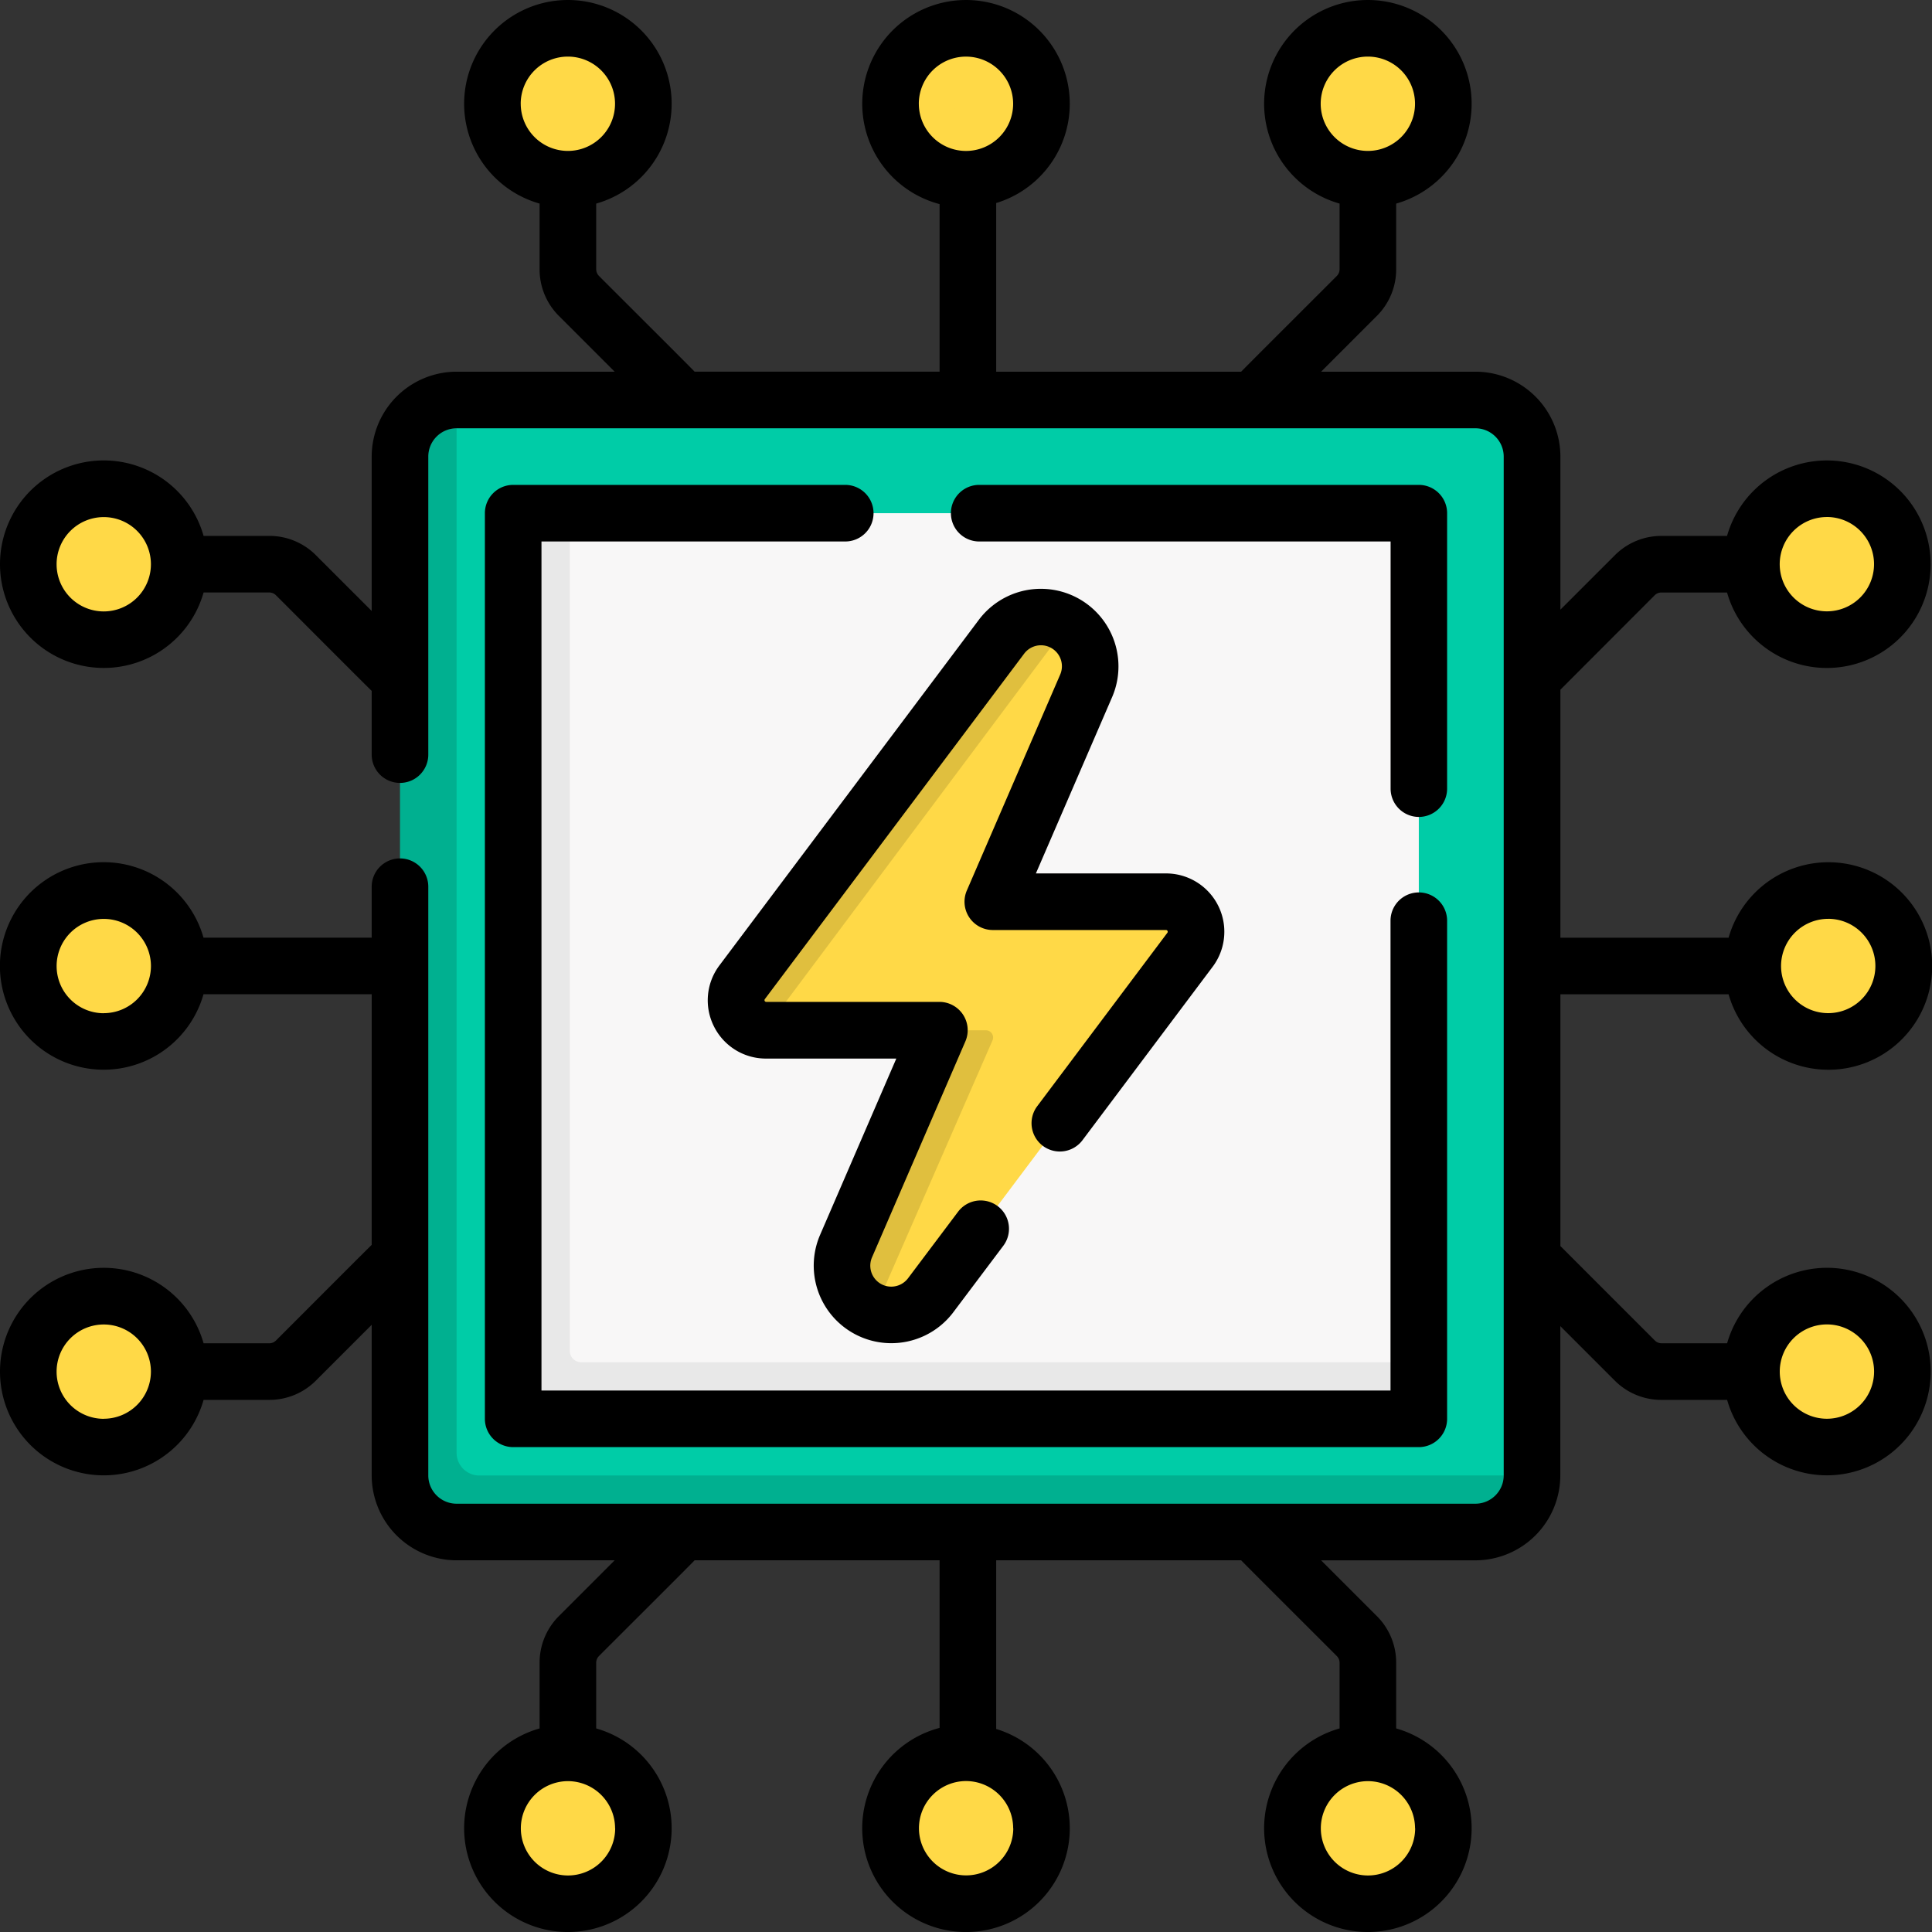 <svg id="energy-system" xmlns="http://www.w3.org/2000/svg" width="85" height="85" viewBox="0 0 85 85">
  <rect x="0" y="0" width="85" height="85" fill="#333333" stroke="none"/>
  <g id="Grupo_54894" data-name="Grupo 54894" transform="translate(1.245 1.245)">
    <path id="Trazado_103295" data-name="Trazado 103295" d="M109.133,106h44.824a2.49,2.49,0,0,1,2.49,2.49v44.824c0,1.375-1.526,2.23-2.9,2.23H109.334a2.49,2.49,0,0,1-2.49-2.49l-.073-44.395A2.535,2.535,0,0,1,109.133,106Z" transform="translate(-90.29 -89.647)" fill="#00cca7"/>
    <path id="Trazado_103296" data-name="Trazado 103296" d="M155.8,153.314a2.491,2.491,0,0,1-2.49,2.49H108.49a2.49,2.49,0,0,1-2.49-2.49V108.49a2.491,2.491,0,0,1,2.49-2.49v46.318a1,1,0,0,0,1,1Z" transform="translate(-89.647 -89.647)" fill="#00b090"/>
    <path id="Trazado_103297" data-name="Trazado 103297" d="M138,175.18V136.664a.332.332,0,0,1,.332-.332l1.826-.332H177.18a.332.332,0,0,1,.332.332v37.021l-.332,1.826a.332.332,0,0,1-.332.332H138.332A.332.332,0,0,1,138,175.18Z" transform="translate(-116.335 -114.667)" fill="#f8f7f7"/>
    <g id="Grupo_54880" data-name="Grupo 54880" transform="translate(31.136 25.898)">
      <path id="Trazado_103298" data-name="Trazado 103298" d="M195.948,180.4a1.329,1.329,0,0,0,.865,2.178h7.2a.314.314,0,0,1,.257.132c.062.086.351.16.3.269l-3.974,9.028a2.084,2.084,0,0,0,3.512,2.233l11.41-15.2a1.321,1.321,0,0,0-1.057-2.114H207.33a.317.317,0,0,1-.291-.442l3.916-9.057a2.169,2.169,0,0,0-.812-2.683,2.019,2.019,0,0,0-1.158-.161,2.168,2.168,0,0,0-1.734.867Z" transform="translate(-195.554 -164.397)" fill="#ffd947"/>
      <g id="Grupo_54879" data-name="Grupo 54879">
        <path id="Trazado_103299" data-name="Trazado 103299" d="M229.722,273.475,224.5,285.425a2.171,2.171,0,0,1-1.227-2.892l3.917-9.057a.318.318,0,0,0-.291-.443h2.533A.318.318,0,0,1,229.722,273.475Z" transform="translate(-218.436 -254.848)" fill="#e0bf3e"/>
        <path id="Trazado_103300" data-name="Trazado 103300" d="M209.64,163.845l-13.33,17.837a1.321,1.321,0,0,1-.993-2.112l11.41-15.2a2.17,2.17,0,0,1,1.735-.866A2.145,2.145,0,0,1,209.64,163.845Z" transform="translate(-195.05 -163.5)" fill="#e0bf3e"/>
      </g>
    </g>
    <path id="Trazado_103301" data-name="Trazado 103301" d="M175.844,173.354v2.158a.333.333,0,0,1-.332.332h-39.18a.333.333,0,0,1-.332-.332v-39.18a.333.333,0,0,1,.332-.332h2.158v36.855a.5.5,0,0,0,.5.5Z" transform="translate(-114.667 -114.667)" fill="#e8e8e8"/>
    <g id="Grupo_54893" data-name="Grupo 54893">
      <g id="Grupo_54881" data-name="Grupo 54881" transform="translate(55.615)">
        <path id="Trazado_103302" data-name="Trazado 103302" d="M349.85,10.82A3.323,3.323,0,0,0,345.4,7.7a3.2,3.2,0,0,0-2.048,3.121,3.077,3.077,0,0,0,3.262,3.084,3.013,3.013,0,0,0,3.019-1.894A3.311,3.311,0,0,0,349.85,10.82Z" transform="translate(-343.21 -7.5)" fill="#ffd947"/>
        <path id="Trazado_103303" data-name="Trazado 103303" d="M348.943,12.943A3.321,3.321,0,1,1,344.69,8.69a3.322,3.322,0,0,0,4.253,4.253Z" transform="translate(-342.5 -8.492)" fill="#ffd947"/>
      </g>
      <g id="Grupo_54882" data-name="Grupo 54882" transform="translate(20.42)">
        <path id="Trazado_103304" data-name="Trazado 103304" d="M137.85,10.82A3.323,3.323,0,0,0,133.4,7.7a3.2,3.2,0,0,0-2.048,3.121,3.077,3.077,0,0,0,3.262,3.084,3.013,3.013,0,0,0,3.019-1.894A3.312,3.312,0,0,0,137.85,10.82Z" transform="translate(-131.21 -7.5)" fill="#ffd947"/>
        <path id="Trazado_103305" data-name="Trazado 103305" d="M136.943,12.943A3.321,3.321,0,1,1,132.69,8.69a3.322,3.322,0,0,0,4.253,4.253Z" transform="translate(-130.5 -8.492)" fill="#ffd947"/>
      </g>
      <g id="Grupo_54883" data-name="Grupo 54883" transform="translate(0 20.257)">
        <path id="Trazado_103306" data-name="Trazado 103306" d="M14.85,132.837a3.323,3.323,0,0,0-4.451-3.123,3.2,3.2,0,0,0-2.048,3.121,3.077,3.077,0,0,0,3.262,3.084,3.013,3.013,0,0,0,3.019-1.894A3.312,3.312,0,0,0,14.85,132.837Z" transform="translate(-8.21 -129.517)" fill="#ffd947"/>
        <path id="Trazado_103307" data-name="Trazado 103307" d="M13.943,134.96a3.321,3.321,0,1,1-4.253-4.253,3.322,3.322,0,0,0,4.253,4.253Z" transform="translate(-7.5 -130.509)" fill="#ffd947"/>
      </g>
      <g id="Grupo_54884" data-name="Grupo 54884" transform="translate(0 37.935)">
        <path id="Trazado_103308" data-name="Trazado 103308" d="M14.85,239.32A3.323,3.323,0,0,0,10.4,236.2a3.2,3.2,0,0,0-2.048,3.121,3.077,3.077,0,0,0,3.262,3.084,3.013,3.013,0,0,0,3.019-1.894A3.312,3.312,0,0,0,14.85,239.32Z" transform="translate(-8.21 -236)" fill="#ffd947"/>
        <path id="Trazado_103309" data-name="Trazado 103309" d="M13.943,241.443A3.321,3.321,0,1,1,9.69,237.19a3.322,3.322,0,0,0,4.253,4.253Z" transform="translate(-7.5 -236.992)" fill="#ffd947"/>
      </g>
      <g id="Grupo_54885" data-name="Grupo 54885" transform="translate(0 55.778)">
        <path id="Trazado_103310" data-name="Trazado 103310" d="M14.85,346.8A3.323,3.323,0,0,0,10.4,343.68,3.2,3.2,0,0,0,8.351,346.8a3.077,3.077,0,0,0,3.262,3.084,3.013,3.013,0,0,0,3.019-1.894A3.312,3.312,0,0,0,14.85,346.8Z" transform="translate(-8.21 -343.483)" fill="#ffd947"/>
        <path id="Trazado_103311" data-name="Trazado 103311" d="M13.943,348.926a3.321,3.321,0,1,1-4.253-4.253,3.322,3.322,0,0,0,4.253,4.253Z" transform="translate(-7.5 -344.475)" fill="#ffd947"/>
      </g>
      <g id="Grupo_54886" data-name="Grupo 54886" transform="translate(75.869 20.257)">
        <path id="Trazado_103312" data-name="Trazado 103312" d="M471.85,132.837a3.323,3.323,0,0,0-4.451-3.123,3.2,3.2,0,0,0-2.048,3.121,3.077,3.077,0,0,0,3.262,3.084,3.013,3.013,0,0,0,3.019-1.894A3.312,3.312,0,0,0,471.85,132.837Z" transform="translate(-465.21 -129.517)" fill="#ffd947"/>
        <path id="Trazado_103313" data-name="Trazado 103313" d="M470.943,134.96a3.321,3.321,0,1,1-4.253-4.253,3.322,3.322,0,0,0,4.253,4.253Z" transform="translate(-464.5 -130.509)" fill="#ffd947"/>
      </g>
      <g id="Grupo_54887" data-name="Grupo 54887" transform="translate(75.869 37.935)">
        <path id="Trazado_103314" data-name="Trazado 103314" d="M471.85,239.32A3.323,3.323,0,0,0,467.4,236.2a3.2,3.2,0,0,0-2.048,3.121,3.077,3.077,0,0,0,3.262,3.084,3.013,3.013,0,0,0,3.019-1.894A3.312,3.312,0,0,0,471.85,239.32Z" transform="translate(-465.21 -236)" fill="#ffd947"/>
        <path id="Trazado_103315" data-name="Trazado 103315" d="M470.943,241.443a3.321,3.321,0,1,1-4.253-4.253,3.322,3.322,0,0,0,4.253,4.253Z" transform="translate(-464.5 -236.992)" fill="#ffd947"/>
      </g>
      <g id="Grupo_54888" data-name="Grupo 54888" transform="translate(75.869 55.778)">
        <path id="Trazado_103316" data-name="Trazado 103316" d="M471.85,346.8a3.323,3.323,0,0,0-4.451-3.123,3.2,3.2,0,0,0-2.048,3.121,3.077,3.077,0,0,0,3.262,3.084,3.013,3.013,0,0,0,3.019-1.894A3.312,3.312,0,0,0,471.85,346.8Z" transform="translate(-465.21 -343.483)" fill="#ffd947"/>
        <path id="Trazado_103317" data-name="Trazado 103317" d="M470.943,348.926a3.321,3.321,0,1,1-4.253-4.253,3.322,3.322,0,0,0,4.253,4.253Z" transform="translate(-464.5 -344.475)" fill="#ffd947"/>
      </g>
      <g id="Grupo_54889" data-name="Grupo 54889" transform="translate(37.935)">
        <path id="Trazado_103318" data-name="Trazado 103318" d="M243.35,10.82A3.323,3.323,0,0,0,238.9,7.7a3.2,3.2,0,0,0-2.048,3.121,3.077,3.077,0,0,0,3.262,3.084,3.013,3.013,0,0,0,3.019-1.894A3.312,3.312,0,0,0,243.35,10.82Z" transform="translate(-236.71 -7.5)" fill="#ffd947"/>
        <path id="Trazado_103319" data-name="Trazado 103319" d="M242.443,12.943A3.321,3.321,0,1,1,238.19,8.69a3.322,3.322,0,0,0,4.253,4.253Z" transform="translate(-236 -8.492)" fill="#ffd947"/>
      </g>
      <g id="Grupo_54890" data-name="Grupo 54890" transform="translate(55.615 75.876)">
        <path id="Trazado_103320" data-name="Trazado 103320" d="M349.85,467.863a3.323,3.323,0,0,0-4.451-3.123,3.2,3.2,0,0,0-2.048,3.121,3.077,3.077,0,0,0,3.262,3.084,3.013,3.013,0,0,0,3.019-1.894,3.311,3.311,0,0,0,.219-1.188Z" transform="translate(-343.21 -464.543)" fill="#ffd947"/>
        <path id="Trazado_103321" data-name="Trazado 103321" d="M348.943,469.986a3.321,3.321,0,1,1-4.253-4.253,3.322,3.322,0,0,0,4.253,4.253Z" transform="translate(-342.5 -465.535)" fill="#ffd947"/>
      </g>
      <g id="Grupo_54891" data-name="Grupo 54891" transform="translate(20.42 75.876)">
        <path id="Trazado_103322" data-name="Trazado 103322" d="M137.85,467.863a3.323,3.323,0,0,0-4.451-3.123,3.2,3.2,0,0,0-2.048,3.121,3.077,3.077,0,0,0,3.262,3.084,3.013,3.013,0,0,0,3.019-1.894,3.312,3.312,0,0,0,.219-1.188Z" transform="translate(-131.21 -464.543)" fill="#ffd947"/>
        <path id="Trazado_103323" data-name="Trazado 103323" d="M136.943,469.986a3.321,3.321,0,1,1-4.253-4.253,3.322,3.322,0,0,0,4.253,4.253Z" transform="translate(-130.5 -465.535)" fill="#ffd947"/>
      </g>
      <g id="Grupo_54892" data-name="Grupo 54892" transform="translate(37.935 75.876)">
        <path id="Trazado_103324" data-name="Trazado 103324" d="M243.35,467.863a3.323,3.323,0,0,0-4.451-3.123,3.2,3.2,0,0,0-2.048,3.121,3.077,3.077,0,0,0,3.262,3.084,3.013,3.013,0,0,0,3.019-1.894,3.312,3.312,0,0,0,.219-1.188Z" transform="translate(-236.71 -464.543)" fill="#ffd947"/>
        <path id="Trazado_103325" data-name="Trazado 103325" d="M242.443,469.986a3.321,3.321,0,1,1-4.253-4.253,3.322,3.322,0,0,0,4.253,4.253Z" transform="translate(-236 -465.535)" fill="#ffd947"/>
      </g>
    </g>
  </g>
  <g id="Grupo_54895" data-name="Grupo 54895" transform="translate(0 0)">
    <path id="Trazado_103326" data-name="Trazado 103326" d="M144.354,128.5H129.745a1.245,1.245,0,0,0-1.245,1.245v39.844a1.245,1.245,0,0,0,1.245,1.245h39.844a1.245,1.245,0,0,0,1.245-1.245V147.675a1.245,1.245,0,0,0-2.49,0v20.669H130.99V130.99h13.364a1.245,1.245,0,0,0,0-2.49Z" transform="translate(-107.167 -107.167)"/>
    <path id="Trazado_103327" data-name="Trazado 103327" d="M272.586,143.109a1.245,1.245,0,0,0,1.245-1.245V129.745a1.245,1.245,0,0,0-1.245-1.245H253.245a1.245,1.245,0,0,0,0,2.49h18.1v10.874A1.245,1.245,0,0,0,272.586,143.109Z" transform="translate(-210.164 -107.167)"/>
    <path id="Trazado_103328" data-name="Trazado 103328" d="M187.824,175.256a2.552,2.552,0,0,0,2.3,1.419h5.725l-3.355,7.76a3.413,3.413,0,0,0,5.863,3.4l2.2-2.925a1.245,1.245,0,0,0-1.992-1.495l-2.2,2.925a.927.927,0,0,1-.738.369.923.923,0,0,1-.847-1.289l4.107-9.5a1.245,1.245,0,0,0-1.143-1.739h-7.62a.076.076,0,0,1-.06-.121l11.41-15.2a.927.927,0,0,1,.738-.369.923.923,0,0,1,.847,1.289l-4.107,9.5a1.245,1.245,0,0,0,1.143,1.739h7.62a.076.076,0,0,1,.06.121l-5.727,7.631a1.245,1.245,0,1,0,1.992,1.495l5.727-7.631a2.566,2.566,0,0,0-2.052-4.106h-5.725l3.355-7.76a3.413,3.413,0,0,0-5.863-3.4l-11.41,15.2A2.552,2.552,0,0,0,187.824,175.256Z" transform="translate(-156.415 -130.102)"/>
    <path id="Trazado_103329" data-name="Trazado 103329" d="M80.377,55.778a4.573,4.573,0,0,0-4.391,3.32H73.1a.413.413,0,0,1-.294-.122l-4.155-4.155V43.745h7.4a4.565,4.565,0,1,0,0-2.49h-7.4V30.344L72.8,26.189a.412.412,0,0,1,.293-.121h2.89a4.565,4.565,0,1,0,0-2.49H73.1a2.885,2.885,0,0,0-2.054.851l-2.395,2.394V20.088a3.74,3.74,0,0,0-3.735-3.735H58.123L60.575,13.9a2.887,2.887,0,0,0,.851-2.054V8.957a4.565,4.565,0,1,0-2.49,0v2.89a.418.418,0,0,1-.122.294c-.059.064-4.137,4.127-4.208,4.213H43.828V8.933a4.565,4.565,0,1,0-2.49.047v7.372H30.56c-.055-.069-4.164-4.164-4.208-4.213a.418.418,0,0,1-.122-.294V8.957a4.565,4.565,0,1,0-2.49,0v2.89a2.887,2.887,0,0,0,.851,2.054l2.452,2.452H20.088a3.74,3.74,0,0,0-3.735,3.735V26.88L13.9,24.428a2.886,2.886,0,0,0-2.055-.851H8.957a4.565,4.565,0,1,0,0,2.49h2.89a.413.413,0,0,1,.294.122c.064.059,4.128,4.137,4.212,4.207V33.2a1.245,1.245,0,0,0,2.49,0V20.088a1.246,1.246,0,0,1,1.245-1.245H64.912a1.246,1.246,0,0,1,1.245,1.245V64.912a1.246,1.246,0,0,1-1.245,1.245H20.088a1.246,1.246,0,0,1-1.245-1.245v-25.9a1.245,1.245,0,0,0-2.49,0v2.241h-7.4a4.565,4.565,0,1,0,0,2.49h7.4V54.77c-.069.055-4.165,4.165-4.213,4.208a.412.412,0,0,1-.293.121H8.957a4.565,4.565,0,1,0,0,2.49h2.89a2.885,2.885,0,0,0,2.054-.851l2.452-2.452v6.626a3.74,3.74,0,0,0,3.735,3.735h6.955L24.591,71.1a2.887,2.887,0,0,0-.851,2.054v2.89a4.565,4.565,0,1,0,2.49,0v-2.89a.418.418,0,0,1,.122-.294c.059-.064,4.137-4.127,4.208-4.213H41.338V76.02a4.566,4.566,0,1,0,2.49.047V68.647H54.606c.055.069,4.164,4.164,4.208,4.213a.417.417,0,0,1,.122.294v2.89a4.565,4.565,0,1,0,2.49,0v-2.89a2.887,2.887,0,0,0-.851-2.054l-2.452-2.452h6.789a3.74,3.74,0,0,0,3.735-3.735V58.344l2.394,2.394a2.886,2.886,0,0,0,2.055.851h2.89a4.565,4.565,0,1,0,4.391-5.811Zm.057-15.354A2.075,2.075,0,1,1,78.359,42.5,2.077,2.077,0,0,1,80.435,40.425Zm-.057-17.678A2.075,2.075,0,1,1,78.3,24.822,2.077,2.077,0,0,1,80.377,22.747ZM58.105,4.565a2.075,2.075,0,1,1,2.075,2.075A2.077,2.077,0,0,1,58.105,4.565Zm-17.681,0A2.075,2.075,0,1,1,42.5,6.641,2.077,2.077,0,0,1,40.425,4.565Zm-17.515,0a2.075,2.075,0,1,1,2.075,2.075A2.077,2.077,0,0,1,22.91,4.565ZM4.565,26.9a2.075,2.075,0,1,1,2.075-2.075A2.077,2.077,0,0,1,4.565,26.9Zm0,17.678A2.075,2.075,0,1,1,6.641,42.5,2.077,2.077,0,0,1,4.565,44.575Zm0,17.844a2.075,2.075,0,1,1,2.075-2.075A2.077,2.077,0,0,1,4.565,62.419Zm22.5,18.016a2.075,2.075,0,1,1-2.075-2.075A2.077,2.077,0,0,1,27.061,80.435Zm17.515,0A2.075,2.075,0,1,1,42.5,78.359,2.077,2.077,0,0,1,44.575,80.435Zm17.681,0a2.075,2.075,0,1,1-2.075-2.075A2.077,2.077,0,0,1,62.256,80.435ZM80.377,62.419a2.075,2.075,0,1,1,2.075-2.075A2.077,2.077,0,0,1,80.377,62.419Z" transform="translate(0 0)"/>
  </g>
</svg>
